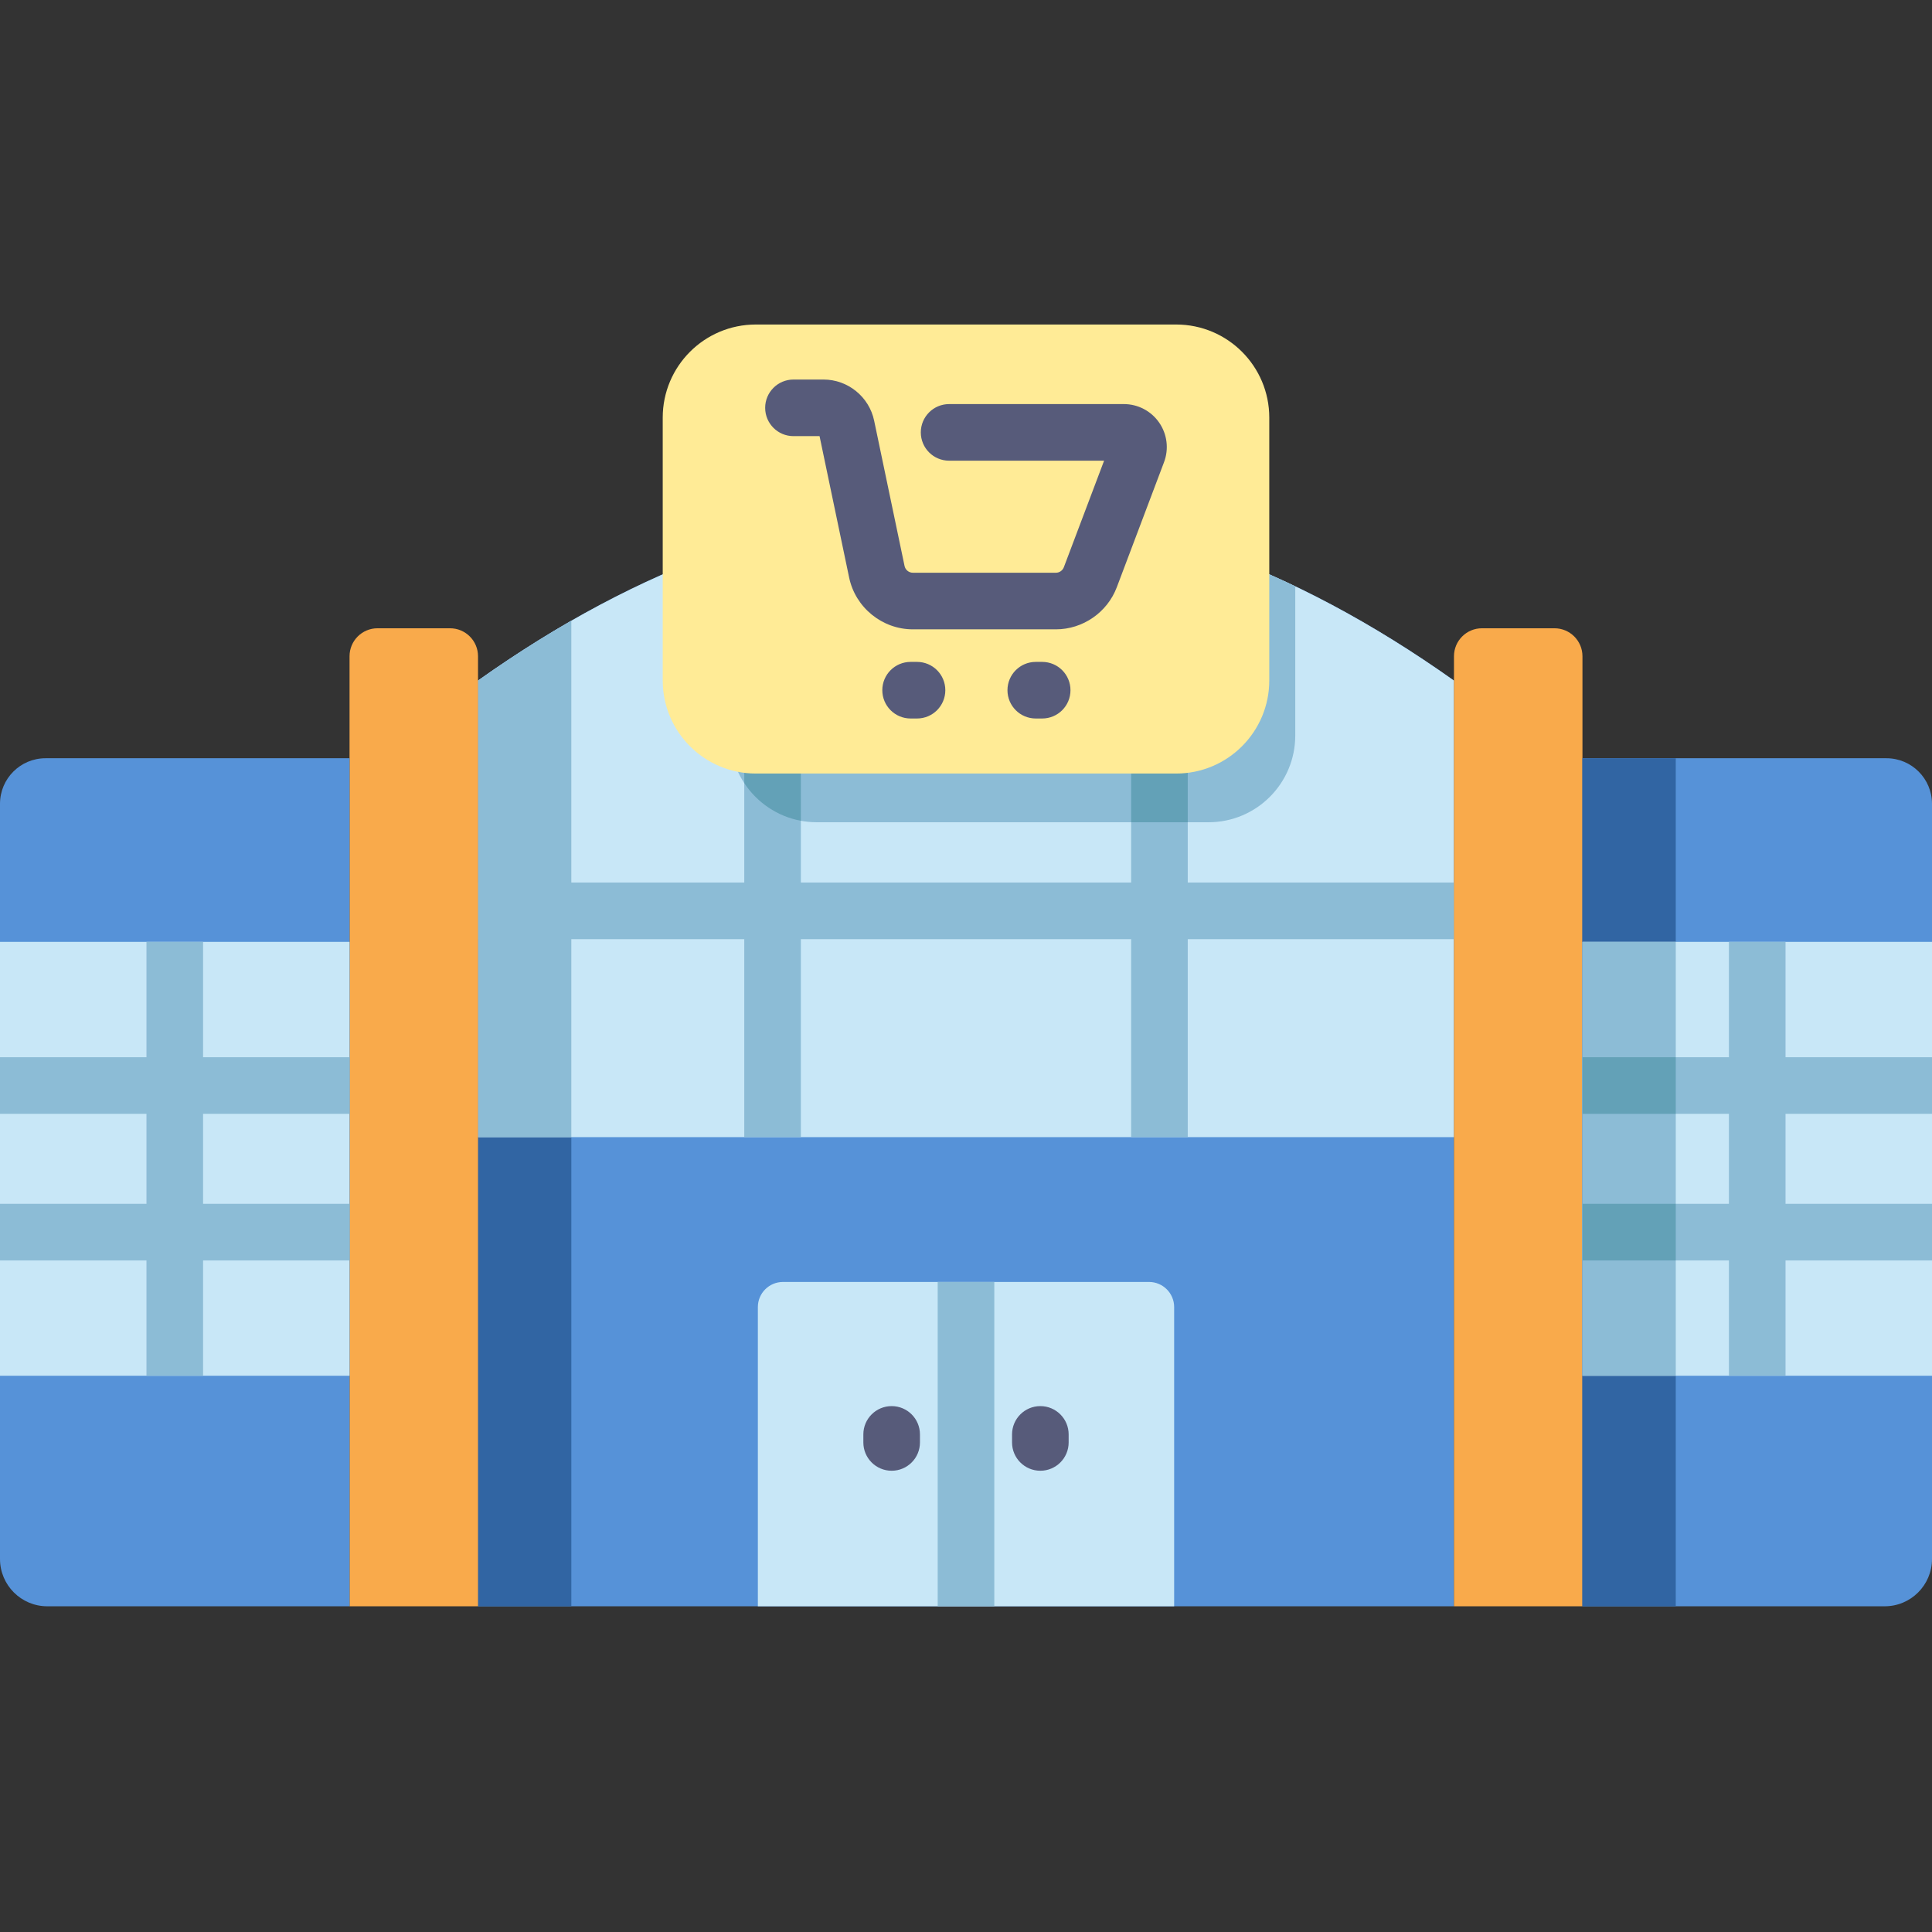 <svg height="512pt" viewBox="0 -86 512 512" width="512pt" xmlns="http://www.w3.org/2000/svg"><rect x="0" y="-86" width="512" height="512" fill="#333333" stroke="none"/><path d="m126.68 94.363v245.32h258.637v-245.32c-86.211-61.168-172.422-61.168-258.637 0zm0 0" fill="#5692d8"/><path d="m151.406 78.504c-8.242 4.727-16.484 10.012-24.723 15.859v245.32h24.723zm0 0" fill="#3165a3"/><path d="m126.68 94.363v120.988h258.637v-120.988c-86.211-61.168-172.422-61.168-258.637 0zm0 0" fill="#c8e7f7"/><g fill="#8cbcd6"><path d="m151.406 78.504c-1.941 1.113-3.879 2.262-5.82 3.438-.273.168-.551.336-.828.504-1.898 1.16-3.797 2.34-5.699 3.559-.004.004-.012.008-.02.012-1.863 1.195-3.727 2.43-5.59 3.68-.41.277-.82.555-1.234.836-1.844 1.25-3.688 2.523-5.535 3.832v120.984h24.727zm0 0"/><path d="m193.465 59.215v49.699c0 12.699 10.297 22.992 22.996 22.992h103.805c12.699 0 22.992-10.293 22.992-22.992v-39.539c-49.93-23.906-99.859-27.289-149.793-10.16zm0 0"/><path d="m385.316 147.887h-70.551v-89.914c-4.82-1.555-9.645-2.926-14.465-4.102-.34.859-.535 1.793-.535 2.773v91.242h-87.527v-92.184c0-.656-.094-1.289-.254-1.898-4.914 1.188-9.832 2.582-14.746 4.168v89.914h-70.559v15h70.559v52.465h15v-52.465h87.527v52.465h15v-52.465h70.551zm0 0"/></g><path d="m212.238 55.703c0-.656-.094-1.289-.254-1.898-.438.105-.875.223-1.312.332-.844.211-1.691.422-2.535.645-.836.219-1.668.449-2.504.68-.5.137-.996.277-1.496.418-.941.27-1.883.543-2.824.828-.32.094-.641.195-.961.289-1.039.32-2.078.641-3.113.977v63.559c3.371 5.125 8.738 8.82 15 9.984zm0 0" fill="#63a1b7"/><path d="m314.766 131.906v-73.934c-2.078-.672-4.156-1.301-6.234-1.902-.531-.152-1.062-.305-1.594-.457-.727-.203-1.453-.398-2.18-.594-.809-.215-1.617-.426-2.426-.633-.551-.141-1.105-.281-1.656-.418-.125-.031-.25-.059-.379-.09-.34.855-.531 1.789-.531 2.766v75.262zm0 0" fill="#63a1b7"/><path d="m175.629 24.676v69.645c0 13.629 11.047 24.676 24.676 24.676h111.391c13.629 0 24.676-11.047 24.676-24.676v-69.645c0-13.629-11.047-24.676-24.676-24.676h-111.391c-13.629 0-24.676 11.047-24.676 24.676zm0 0" fill="#ffeb96"/><path d="m279.824 80.781h-37.902c-8.125 0-15.227-5.77-16.891-13.719l-7.84-37.48h-6.914c-4.141 0-7.5-3.355-7.5-7.5 0-4.141 3.359-7.5 7.5-7.5h7.973c6.449 0 12.086 4.582 13.406 10.895l8.059 38.512c.215 1.039 1.145 1.793 2.203 1.793h37.906c.93 0 1.777-.586 2.105-1.457l10.668-28.238h-41.074c-4.141 0-7.5-3.355-7.5-7.5 0-4.141 3.359-7.5 7.5-7.5h46.312c3.738 0 7.238 1.836 9.359 4.91 2.125 3.074 2.605 6.996 1.285 10.488l-12.516 33.141c-2.523 6.672-9.008 11.156-16.141 11.156zm-61.574-51.195h.012zm0 0" fill="#575b7a"/><path d="m243.02 104.41h-1.699c-4.145 0-7.5-3.355-7.5-7.5 0-4.141 3.355-7.5 7.5-7.5h1.699c4.145 0 7.5 3.359 7.5 7.5 0 4.145-3.355 7.5-7.5 7.5zm0 0" fill="#575b7a"/><path d="m276.188 104.41h-1.699c-4.145 0-7.5-3.355-7.5-7.5 0-4.141 3.355-7.5 7.5-7.5h1.699c4.145 0 7.5 3.359 7.5 7.5 0 4.145-3.355 7.5-7.5 7.5zm0 0" fill="#575b7a"/><path d="m385.32 87.914v251.77h34.047v-251.77c0-4.094-3.32-7.414-7.414-7.414h-19.219c-4.098 0-7.414 3.32-7.414 7.414zm0 0" fill="#f9aa4b"/><path d="m92.633 87.914v251.77h34.047v-251.77c0-4.094-3.32-7.414-7.414-7.414h-19.219c-4.094 0-7.414 3.32-7.414 7.414zm0 0" fill="#f9aa4b"/><path d="m419.367 114.941v224.742h80.098c6.922 0 12.535-5.613 12.535-12.535v-200.133c0-6.668-5.406-12.074-12.074-12.074zm0 0" fill="#5692d8"/><path d="m419.367 114.941h24.727v224.742h-24.727zm0 0" fill="#3165a3"/><path d="m419.367 163.605h92.633v114.988h-92.633zm0 0" fill="#c8e7f7"/><path d="m419.367 163.605h24.727v114.988h-24.727zm0 0" fill="#8cbcd6"/><path d="m0 127.016v200.133c0 6.922 5.613 12.535 12.535 12.535h80.098v-224.742h-80.559c-6.668 0-12.074 5.406-12.074 12.074zm0 0" fill="#5692d8"/><path d="m0 163.605h92.633v114.988h-92.633zm0 0" fill="#c8e7f7"/><path d="m200.84 260.395v79.289h110.324v-79.289c0-3.68-2.984-6.664-6.668-6.664h-96.992c-3.684 0-6.664 2.984-6.664 6.664zm0 0" fill="#c8e7f7"/><path d="m263.5 339.684v-85.953h-15v85.953zm0 0" fill="#8cbcd6"/><path d="m473.184 233.023v-23.848h38.816v-15h-38.816v-30.57h-15v30.57h-38.816v15h38.816v23.848h-38.816v15h38.816v30.57h15v-30.57h38.816v-15zm0 0" fill="#8cbcd6"/><path d="m419.367 233.023h24.727v15h-24.727zm0 0" fill="#63a1b7"/><path d="m419.367 194.176h24.727v15h-24.727zm0 0" fill="#63a1b7"/><path d="m38.816 209.176v23.848h-38.816v15h38.816v30.57h15v-30.57h38.816v-15h-38.816v-23.848h38.816v-15h-38.816v-30.57h-15v30.57h-38.816v15zm0 0" fill="#8cbcd6"/><path d="m236.297 303.762c-4.141 0-7.5-3.355-7.5-7.5v-2.129c0-4.145 3.359-7.5 7.5-7.5 4.145 0 7.5 3.355 7.5 7.5v2.129c0 4.145-3.355 7.5-7.5 7.5zm0 0" fill="#575b7a"/><path d="m275.703 303.762c-4.145 0-7.5-3.355-7.5-7.5v-2.129c0-4.145 3.355-7.5 7.5-7.5 4.141 0 7.5 3.355 7.5 7.5v2.129c0 4.145-3.359 7.5-7.5 7.5zm0 0" fill="#575b7a"/></svg>